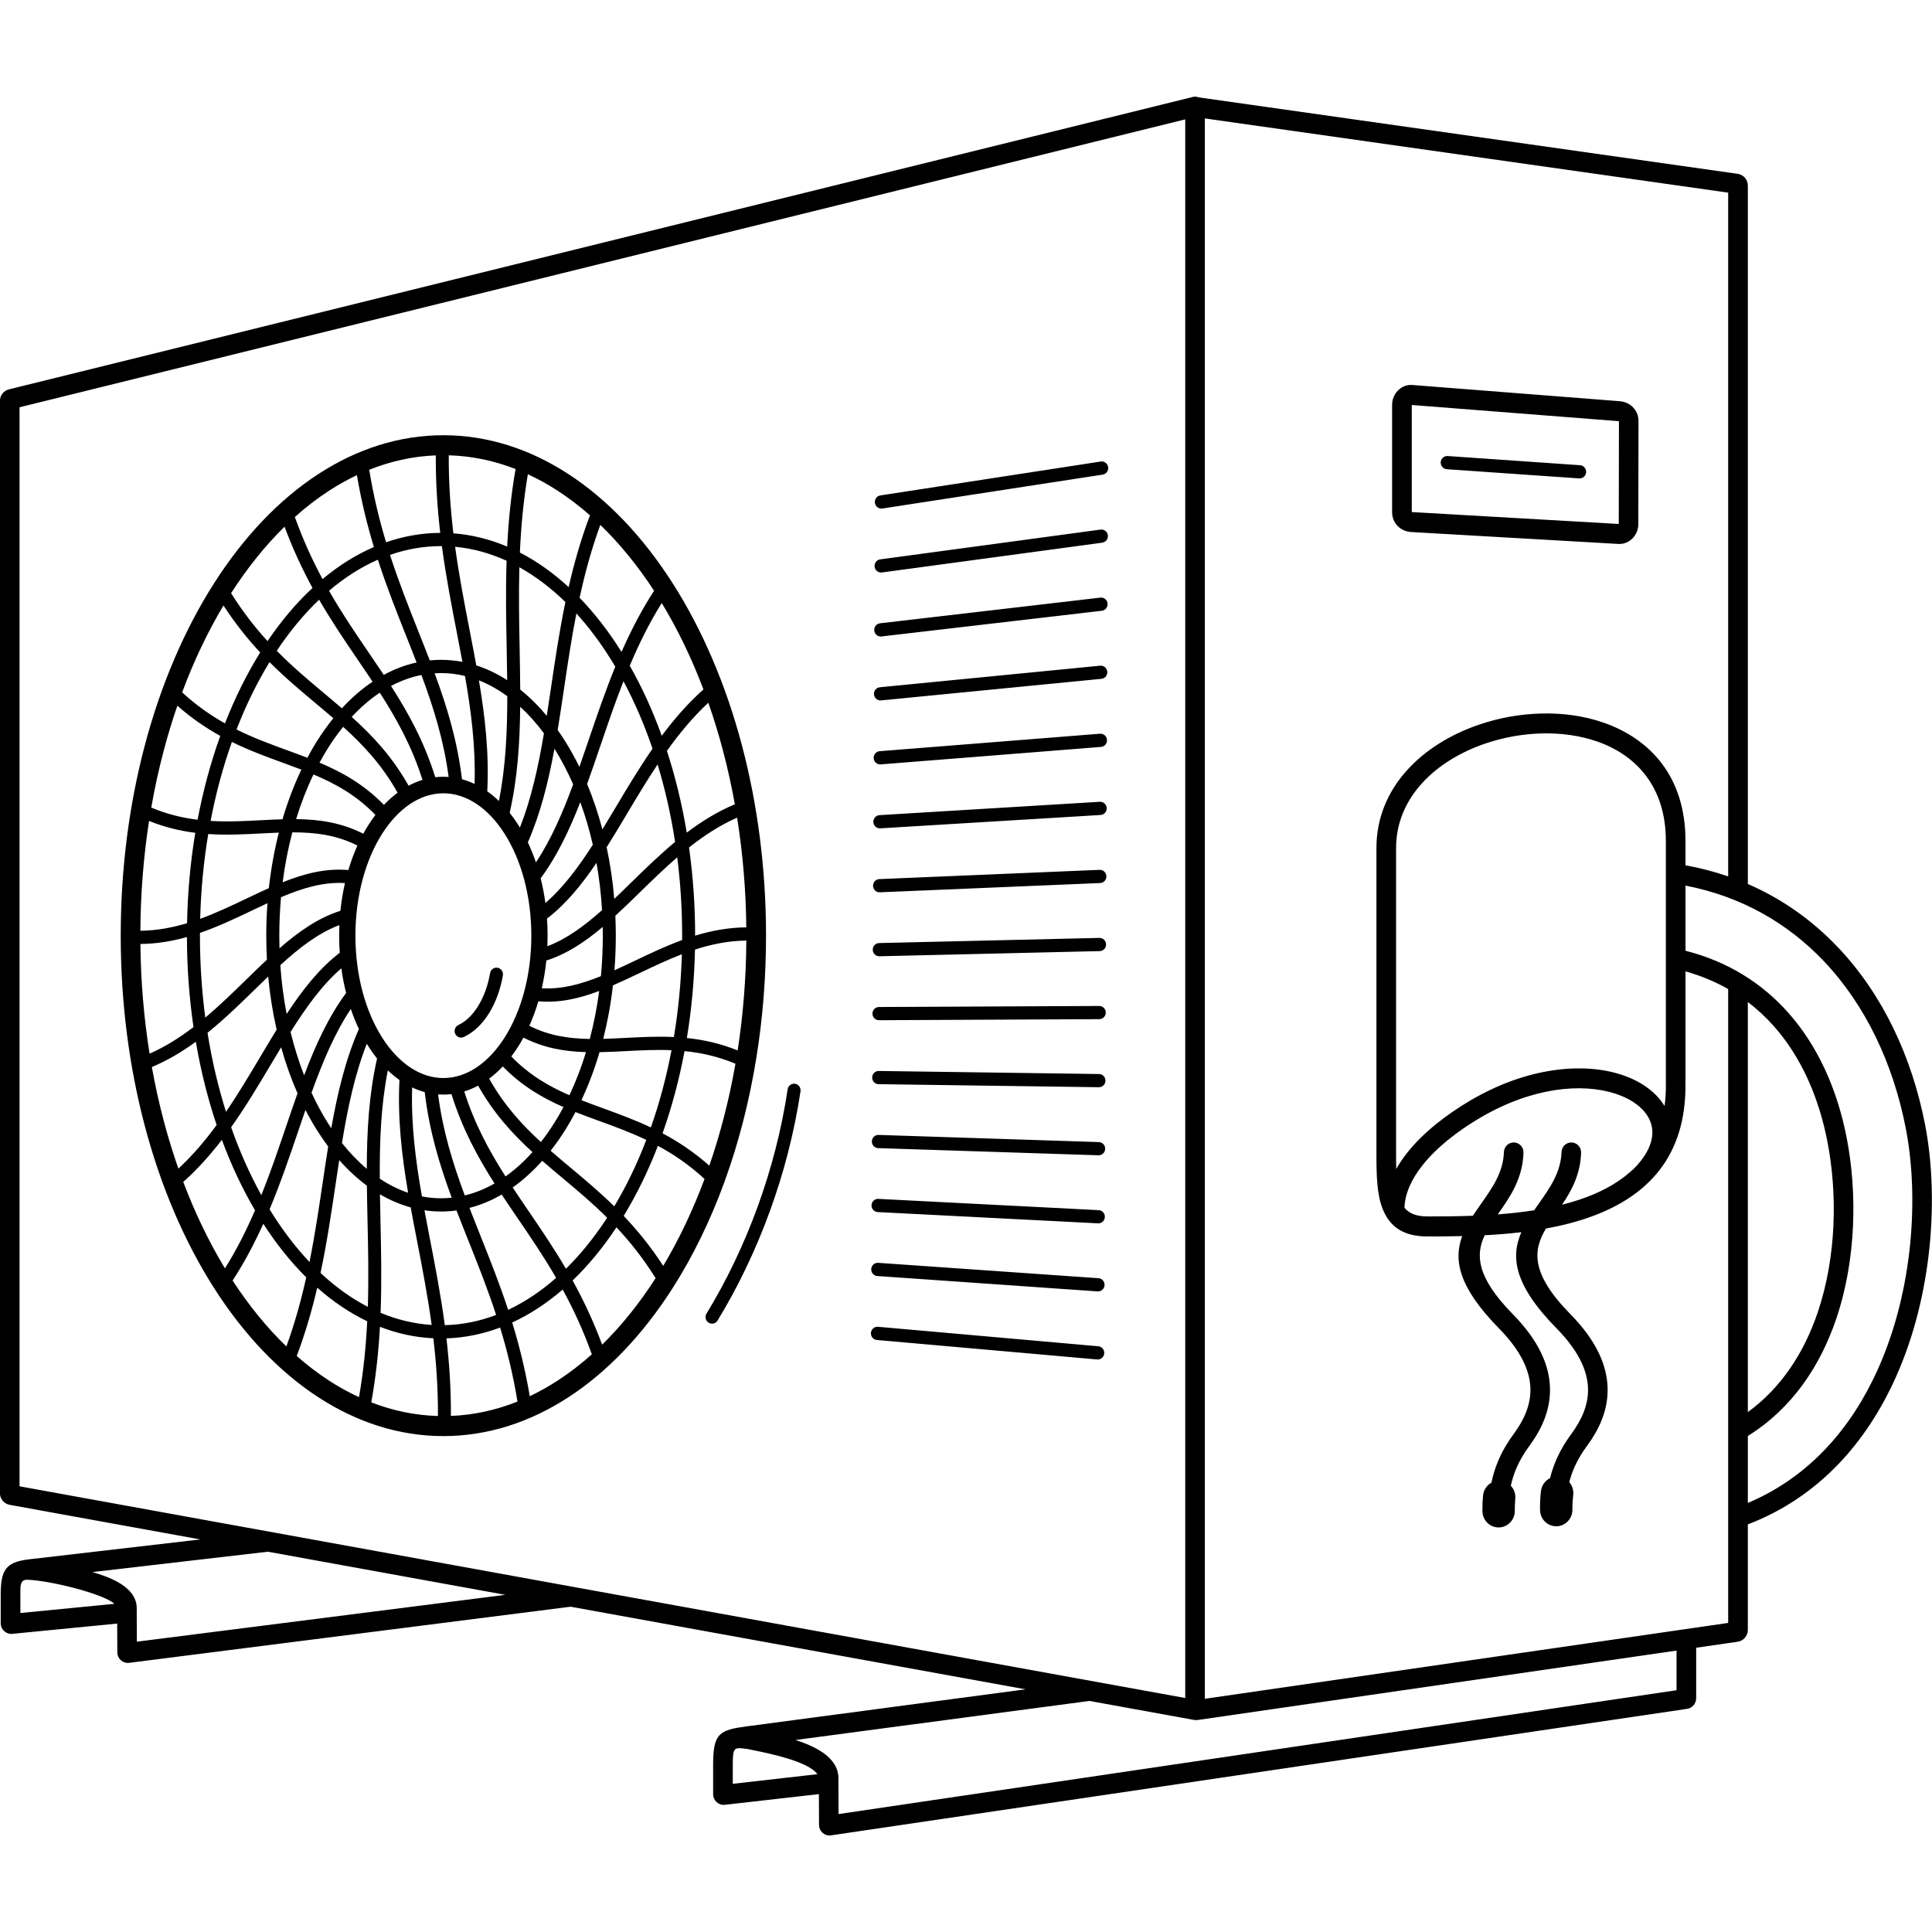 <?xml version="1.0" encoding="UTF-8"?>
<svg width="1200pt" height="1200pt" version="1.1" viewBox="0 0 1200 1200" xmlns="http://www.w3.org/2000/svg">
 <path d="m1073.4 544.34v-424.68l-325.04-46.105v981.59l297.82-43.172c0.242-0.051 0.488-0.086 0.742-0.105l26.48-3.84v-393.71c-8.066-4.594-16.902-8.289-26.512-10.965v69.109h-0.023c0.703 46.551-24.348 70.559-57.742 82.922-9.16 3.391-18.926 5.871-28.922 7.688-7.812 13.133-10.027 27.477 15.18 53.148 16.117 16.418 22.578 31.512 23.109 45.262 0.539 13.93-5.008 26.051-12.809 36.625-2.816 3.82-5.43 8.004-7.555 12.711-1.359 3.016-2.527 6.254-3.43 9.762 1.828 2.113 2.801 4.981 2.449 7.996-0.191 1.594-0.32 3.051-0.391 4.356-0.086 1.648-0.121 3.215-0.105 4.695 0.066 5.656-4.387 10.301-9.941 10.367-5.555 0.066-10.113-4.465-10.176-10.125-0.027-2.184 0.008-4.172 0.105-5.981 0.113-2.152 0.27-4.055 0.469-5.723 0.422-3.629 2.652-6.594 5.664-8.062 1.105-4.488 2.574-8.609 4.297-12.43 2.531-5.606 5.598-10.535 8.891-14.992 6.301-8.539 10.785-18.121 10.375-28.711-0.418-10.77-5.883-23.008-19.582-36.961-26.891-27.387-28.344-44.668-21.797-59.668-7.621 0.906-15.266 1.504-22.781 1.898-5.734 12.086-5.152 25.988 17.422 48.98 16.117 16.418 22.578 31.512 23.109 45.262 0.539 13.93-5.008 26.051-12.809 36.625-3.098 4.199-5.957 8.863-8.199 14.207-1.352 3.227-2.484 6.707-3.309 10.488 1.965 2.078 3.062 4.984 2.777 8.082-0.109 1.152-0.188 2.359-0.238 3.617-0.055 1.344-0.074 2.633-0.059 3.859 0.066 5.656-4.387 10.301-9.941 10.367-5.555 0.066-10.113-4.465-10.176-10.125-0.02-1.766 0-3.394 0.059-4.902 0.062-1.594 0.172-3.176 0.32-4.742 0.328-3.527 2.375-6.469 5.219-8.043 1.004-4.879 2.426-9.336 4.152-13.449 2.656-6.332 6.027-11.836 9.676-16.781 6.301-8.539 10.785-18.121 10.375-28.711-0.418-10.77-5.883-23.008-19.582-36.961-25.453-25.922-28.113-42.789-22.773-57.242-7.488 0.184-14.73 0.219-21.551 0.219-15.402 0-23.461-6.348-27.738-16.836-3.754-9.199-3.981-21.121-3.981-34.57v-189.84c0-37.734 28.574-64.641 63.691-76.637 12.488-4.266 25.836-6.644 39.012-6.941 13.25-0.297 26.332 1.512 38.199 5.621 29.148 10.094 51.051 33.664 51.051 73.457v15.207c9.234 1.668 18.074 3.988 26.512 6.898zm-174.79-252.9c-2.223-0.152-3.902-2.109-3.754-4.371 0.148-2.262 2.07-3.977 4.293-3.824l82.262 5.703c2.223 0.152 3.902 2.109 3.754 4.371-0.148 2.262-2.07 3.977-4.293 3.824zm-21.422-52.32 128.93 10.082c3.148 0.246 6.043 1.613 8.137 3.746 2.137 2.176 3.457 5.125 3.449 8.52l-0.121 64.121c0 0.348-0.004 0.57-0.008 0.672-0.172 3.09-1.48 5.953-3.5 8.043-2.113 2.184-5.008 3.562-8.242 3.555-0.324 0-0.535-0.004-0.621-0.008l-128.82-7.41c-3.203-0.184-6.125-1.551-8.238-3.699-2.156-2.195-3.492-5.18-3.492-8.562v-66.793c0-0.254 0.016-0.566 0.043-0.93 0.227-2.988 1.527-5.777 3.5-7.824 2.098-2.172 4.949-3.551 8.133-3.551 0.223 0 0.504 0.012 0.844 0.039zm128.03 22.461-128.34-10.035v66.465c0.055 0.027 0.121 0.047 0.195 0.051l128.37 7.383 0.117-63.77c-0.086-0.051-0.199-0.082-0.34-0.094zm-128.91-10.082h-0.023c-0.043-0.004-0.008 0 0.023 0.004zm-430.62 568.72c-1.176 1.926-3.664 2.516-5.555 1.316-1.891-1.199-2.469-3.731-1.293-5.656 12.086-19.809 23.086-42.426 31.98-67.008 8.191-22.641 14.594-46.949 18.406-72.266 0.332-2.246 2.387-3.793 4.594-3.457 2.203 0.336 3.723 2.43 3.391 4.676-3.898 25.875-10.441 50.723-18.816 73.871-9.09 25.121-20.34 48.25-32.707 68.516zm524.2-104.62c0.105-3.418 2.91-6.102 6.269-5.996 3.356 0.105 5.992 2.965 5.887 6.383-0.406 13.277-5.746 23.234-11.789 32.262 5.066-1.273 10-2.766 14.73-4.516 11.844-4.383 22.465-10.457 30.824-18.863 7.84-8.262 10.996-16.176 10.441-23.051-0.379-4.711-2.566-9.074-6.211-12.805-3.984-4.078-9.668-7.418-16.668-9.707-20.621-6.738-51.664-4.144-84.289 15.125-13.164 7.773-26.531 17.898-35.652 29.461-6.477 8.211-10.758 17.098-11.098 26.254 2.754 3.434 7.207 5.41 14.32 5.41 8.816 0 18.348-0.059 28.18-0.426 1.73-2.668 3.598-5.316 5.488-8 6.523-9.266 13.398-19.027 13.785-31.531 0.105-3.418 2.91-6.102 6.269-5.996 3.356 0.105 5.992 2.965 5.887 6.383-0.5 16.293-8.426 27.582-15.965 38.289 7.543-0.566 15.137-1.379 22.594-2.547 1.051-1.527 2.129-3.059 3.215-4.602 6.523-9.266 13.398-19.027 13.785-31.531zm-102.66 10.484c1.922-3.426 4.184-6.75 6.715-9.957 10.164-12.883 24.758-23.988 39.035-32.422 35.895-21.199 70.672-23.848 94.105-16.191 8.871 2.898 16.23 7.293 21.578 12.762 2.043 2.09 3.793 4.336 5.227 6.711 0.621-4.504 0.906-9.309 0.824-14.43l-0.023-0.098v-150.22c0-33.461-18.344-53.258-42.758-61.711-10.543-3.648-22.203-5.254-34.055-4.988-11.926 0.27-24.035 2.43-35.391 6.309-30.52 10.426-55.352 33.273-55.352 64.887v189.84c0 3.289 0.012 6.473 0.09 9.504zm179.67-135.55c26.262 6.644 47.484 20.098 63.797 38.453 18.383 20.684 30.418 47.492 36.305 77.688 6.559 33.629 6.082 75.602-6.574 112.74-9.953 29.215-27.402 55.457-54.812 72.496v41.594c38.633-16.27 64.57-47.113 80.621-82.715 22.316-49.504 25.648-108.09 17.473-150-7.828-40.137-24.953-76.461-50.824-103.73-22.242-23.445-51.02-40.23-85.984-46.996zm38.715 31.84v254.7c21.152-15.359 35.039-37.367 43.324-61.688 11.891-34.898 12.305-74.508 6.098-106.34-5.473-28.066-16.531-52.844-33.352-71.766-4.863-5.473-10.219-10.465-16.074-14.914zm0 324.47v65.512c0 1.832-0.668 3.531-1.793 4.852s-2.688 2.234-4.477 2.492l-25.82 3.742v31.391c0 1.633-0.602 3.156-1.605 4.332-1.004 1.176-2.402 1.996-4 2.231l-531.79 78.586c-3.906 0.57-7.387-2.519-7.414-6.539l-0.078-19.086-58.469 6.641c-3.809 0.434-7.234-2.688-7.234-6.59v-18.395c0-19.539 3.934-21.492 21-23.758l173.04-22.984-282.58-51.32-274.18 34.863c-3.856 0.484-7.328-2.547-7.344-6.543l-0.082-17.836-65.16 6.371c-3.797 0.375-7.188-2.652-7.188-6.57v-17.43c0-15.348 2.863-20.574 17.422-22.262l106.56-12.363-118.45-21.512c-1.75-0.316-3.254-1.246-4.328-2.551-1.074-1.309-1.707-2.969-1.707-4.762v-678.3c0-1.707 0.57-3.305 1.562-4.59 0.98-1.27 2.371-2.203 4.019-2.613l734.68-181.46c0.043-0.012 0.082-0.02 0.125-0.031 0.609-0.207 1.266-0.32 1.945-0.32 0.793 0 1.555 0.156 2.25 0.438l334.8 47.488c1.816 0.258 3.387 1.164 4.504 2.469 1.125 1.316 1.793 3.023 1.793 4.875v433.76c21.617 9.363 40.332 22.832 56.039 39.391 27.547 29.039 45.746 67.531 54.02 109.95 8.578 43.988 5.07 105.51-18.379 157.52-17.883 39.668-47.297 73.875-91.68 90.906zm-349.44 107.83v-980.53l-724.03 178.82v670.21l343.3 62.352c0.129 0.02 0.258 0.043 0.383 0.07l193.19 35.086h0.008c62.383 11.328 124.77 22.66 187.15 33.988zm-53.984-218.48c2.223 0.195 3.867 2.188 3.676 4.453-0.191 2.262-2.148 3.941-4.371 3.746l-136.86-12.102c-2.223-0.195-3.867-2.188-3.676-4.453 0.191-2.262 2.148-3.941 4.371-3.746zm0.109-42.273c2.223 0.152 3.902 2.109 3.754 4.371-0.148 2.262-2.07 3.977-4.293 3.824l-136.86-9.551c-2.223-0.152-3.902-2.109-3.754-4.371 0.148-2.262 2.07-3.977 4.293-3.824zm0.109-42.273c2.223 0.105 3.938 2.027 3.836 4.289-0.105 2.262-1.992 4.012-4.215 3.906l-136.86-7c-2.223-0.105-3.938-2.027-3.836-4.289 0.105-2.262 1.992-4.012 4.211-3.906l136.86 7zm0.129-42.273c2.223 0.07 3.969 1.965 3.898 4.227-0.07 2.262-1.926 4.039-4.148 3.969l-136.86-4.449c-2.223-0.07-3.969-1.965-3.898-4.227 0.07-2.262 1.926-4.039 4.148-3.969zm0.109-42.273c2.223 0.027 4.004 1.883 3.977 4.144-0.027 2.262-1.848 4.078-4.07 4.051l-136.86-1.898c-2.223-0.027-4.004-1.883-3.977-4.144 0.027-2.262 1.848-4.078 4.07-4.051zm0.129-42.273c2.223-0.008 4.031 1.82 4.039 4.082s-1.785 4.106-4.008 4.113l-136.86 0.652c-2.223 0.008-4.031-1.82-4.039-4.082-0.008-2.262 1.785-4.106 4.008-4.113zm0.125-42.273c2.223-0.043 4.059 1.754 4.102 4.019 0.043 2.262-1.723 4.133-3.945 4.18l-136.87 3.203c-2.223 0.043-4.059-1.754-4.102-4.019-0.043-2.262 1.723-4.133 3.945-4.18zm0.109-42.273c2.223-0.09 4.094 1.676 4.18 3.938 0.086 2.262-1.645 4.172-3.867 4.258l-136.87 5.75c-2.223 0.09-4.094-1.676-4.18-3.938-0.086-2.262 1.645-4.168 3.867-4.258zm0.109-42.273c2.223-0.133 4.129 1.594 4.262 3.856 0.129 2.262-1.566 4.207-3.785 4.34l-136.87 8.301c-2.223 0.133-4.129-1.594-4.262-3.856-0.129-2.262 1.566-4.207 3.785-4.34zm0.125-42.273c2.223-0.168 4.156 1.531 4.324 3.793 0.164 2.262-1.5 4.234-3.723 4.402l-136.87 10.852c-2.223 0.168-4.156-1.531-4.324-3.793-0.164-2.262 1.5-4.234 3.723-4.402zm0.109-42.258c2.215-0.211 4.176 1.441 4.387 3.695 0.211 2.254-1.414 4.254-3.629 4.469l-136.87 13.402c-2.215 0.215-4.176-1.441-4.387-3.695-0.211-2.254 1.414-4.254 3.629-4.469zm0.109-42.273c2.215-0.258 4.211 1.363 4.465 3.617s-1.336 4.289-3.551 4.547l-136.88 15.953c-2.215 0.258-4.211-1.363-4.465-3.617-0.254-2.254 1.336-4.289 3.551-4.547zm0.129-42.258c2.203-0.293 4.227 1.289 4.512 3.535 0.289 2.246-1.266 4.305-3.473 4.598l-136.88 18.504c-2.203 0.293-4.227-1.289-4.512-3.535-0.289-2.246 1.266-4.305 3.473-4.598zm0.109-42.273c2.203-0.336 4.262 1.211 4.594 3.457 0.332 2.246-1.188 4.34-3.391 4.676l-136.88 21.055c-2.203 0.336-4.262-1.211-4.59-3.457-0.332-2.246 1.188-4.34 3.391-4.676l136.88-21.055zm-402.1 44.598c11.512 0.867 22.691 3.68 33.414 8.234 0.789-15.602 2.34-31.637 5.215-48.18-13.332-5.188-27.223-8.117-41.5-8.516-0.09 17.086 1.047 33.141 2.871 48.461zm41.309 11.938c10.641 5.481 20.777 12.707 30.285 21.457 3.375-14.77 7.602-29.672 13.246-44.57-6.457-5.688-13.141-10.789-20.027-15.262-6.031-3.918-12.223-7.348-18.551-10.266-2.805 16.684-4.258 32.875-4.953 48.641zm37.086 28.094c9.43 9.73 18.164 21.016 26.051 33.629 5.715-13 12.273-25.781 20.207-37.98-10.113-15.527-21.309-29.277-33.391-40.93-5.519 15.094-9.605 30.246-12.867 45.281zm31.16 42.195c7.559 13.281 14.23 27.867 19.871 43.52 7.695-10.332 16.172-20.121 25.895-28.797-7.348-19.43-16.047-37.43-25.898-53.668-7.82 12.484-14.25 25.609-19.871 38.945zm23.082 52.887c5.207 15.996 9.363 33.004 12.316 50.785 9.16-6.934 18.996-13.047 29.875-17.598-2.043-11.391-4.504-22.504-7.356-33.301-2.703-10.227-5.75-20.16-9.125-29.77-9.645 8.977-18.047 19.16-25.707 29.883zm13.73 60.02c2.481 17.625 3.789 35.953 3.789 54.758v0.008c10.004-3.055 20.523-5.066 31.785-5.164-0.25-23.473-2.215-46.281-5.707-68.129-10.828 4.75-20.66 11.223-29.867 18.523zm3.695 63.406c-0.406 18.914-2.133 37.297-5.039 54.926 10.168 1.055 20.656 3.312 31.543 7.703 1.699-10.977 3.023-22.262 3.938-33.82 0.891-11.25 1.387-22.727 1.457-34.395-11.242 0.113-21.805 2.312-31.898 5.59zm-6.473 63.055c-3.375 17.953-7.984 35.059-13.668 51.066 9.609 5.106 19.324 11.488 29.055 20.078 6.867-19.867 12.344-41.07 16.223-63.285-10.84-4.566-21.363-6.84-31.609-7.859zm-16.547 58.836c-6.074 15.746-13.211 30.344-21.254 43.523 8.379 8.801 16.641 18.863 24.547 31.043 9.773-16.344 18.398-34.445 25.668-53.98-9.637-8.855-19.328-15.391-28.961-20.59zm-25.754 50.605c-8.27 12.508-17.398 23.602-27.23 33.039 6.562 11.867 12.797 24.918 18.34 39.859 12.027-11.789 23.164-25.664 33.211-41.309-7.769-12.426-15.965-22.668-24.32-31.594zm-33.391 38.66c-9.859 8.523-20.363 15.422-31.367 20.48 4.316 14.055 8.109 29.129 10.918 45.762 5.914-2.797 11.711-6.043 17.363-9.715 7.301-4.742 14.375-10.191 21.188-16.293-5.402-15.086-11.566-28.262-18.105-40.234zm-38.867 23.613c-10.723 4.031-21.875 6.332-33.336 6.711 1.766 15.203 2.859 31.16 2.769 48.188 14.234-0.555 28.078-3.625 41.355-8.938-2.723-16.699-6.477-31.84-10.785-45.957zm-41.469 6.656c-11.41-0.535-22.508-2.973-33.176-7.129-0.844 15.176-2.461 30.793-5.371 46.941 13.297 5.16 27.152 8.074 41.395 8.473 0.09-17.02-1.039-33.016-2.852-48.285zm-41.07-10.555c-10.898-5.219-21.297-12.25-31.051-20.875-3.293 14.07-7.375 28.25-12.738 42.426 6.457 5.688 13.141 10.789 20.027 15.262 6.062 3.938 12.289 7.387 18.652 10.316 2.828-16.203 4.352-31.883 5.106-47.133zm-37.883-27.277c-9.641-9.566-18.578-20.742-26.668-33.285-5.434 12.051-11.641 23.898-19.059 35.254 10.113 15.531 21.312 29.281 33.391 40.934 5.223-14.293 9.16-28.645 12.332-42.902zm-31.805-41.637c-7.824-13.316-14.742-28-20.602-43.801-7.172 9.352-15.043 18.215-23.984 26.148 7.352 19.441 16.059 37.445 25.91 53.691 7.273-11.574 13.344-23.699 18.676-36.039zm-23.844-52.988c-5.457-16.25-9.82-33.57-12.934-51.715-8.43 6.148-17.441 11.566-27.312 15.695 2.043 11.391 4.504 22.504 7.356 33.297 2.703 10.234 5.758 20.184 9.137 29.801 8.84-8.184 16.629-17.383 23.75-27.082zm-14.379-60.828c-2.629-17.984-4.035-36.711-4.074-55.941-9.141 2.578-18.719 4.231-28.906 4.316 0.25 23.473 2.215 46.281 5.707 68.129 9.816-4.309 18.816-10.031 27.273-16.504zm-4-64.52c0.371-19.348 2.125-38.148 5.109-56.152-9.281-1.164-18.828-3.391-28.703-7.371-3.391 21.887-5.258 44.719-5.406 68.207 10.168-0.105 19.785-1.914 29-4.684zm6.551-64.273c3.461-18.332 8.211-35.781 14.082-52.074-8.824-4.879-17.727-10.895-26.645-18.758-3.125 9.043-5.961 18.371-8.496 27.957-3.019 11.434-5.606 23.23-7.715 35.332 9.844 4.148 19.426 6.402 28.777 7.547zm16.996-59.84c6.25-15.98 13.602-30.754 21.883-44.051-7.785-8.359-15.453-17.859-22.809-29.191-9.777 16.352-18.402 34.449-25.668 53.969 8.844 8.125 17.738 14.293 26.594 19.273zm26.453-51.098c8.484-12.562 17.84-23.652 27.918-33.02-6.203-11.387-12.09-23.875-17.355-38.066-12.023 11.785-23.16 25.656-33.207 41.301 7.254 11.602 14.871 21.293 22.641 29.789zm34.156-38.523c10.035-8.383 20.711-15.102 31.887-19.922-4.16-13.754-7.812-28.473-10.535-44.645-5.914 2.797-11.707 6.043-17.359 9.711-7.301 4.742-14.375 10.191-21.188 16.297 5.152 14.387 10.996 27.031 17.195 38.562zm39.449-22.867c10.836-3.773 22.098-5.781 33.656-5.84-1.762-15.188-2.852-31.125-2.762-48.129-14.234 0.555-28.078 3.625-41.355 8.938 2.652 16.312 6.289 31.16 10.465 45.031zm139.5 72.543c-6.535-10.457-13.66-19.945-21.289-28.332-3.102 15.855-5.43 31.539-7.695 46.844-1.281 8.645-2.547 17.172-3.922 25.551 1.664 2.352 3.281 4.781 4.848 7.289 3.074 4.922 5.965 10.141 8.648 15.625 1.891-5.398 3.758-10.883 5.644-16.426 5.133-15.066 10.398-30.535 16.645-45.816-0.945-1.598-1.906-3.18-2.879-4.738zm-28.109-35.41c-8.961-8.754-18.535-16.027-28.586-21.625-0.465 17.176-0.152 33.859 0.156 50.137 0.164 8.715 0.328 17.32 0.367 25.828 5.82 4.664 11.34 10.133 16.492 16.312 0.922-5.914 1.812-11.902 2.707-17.953 2.547-17.176 5.16-34.82 8.859-52.699zm-36.523-25.652c-10.262-4.691-20.965-7.656-31.98-8.684 2.469 18.074 5.785 35.176 9.012 51.82 1.426 7.356 2.836 14.625 4.148 21.852 6.641 2.133 13.059 5.223 19.188 9.164-0.07-6.559-0.195-13.176-0.32-19.863-0.332-17.586-0.672-35.637-0.047-54.293zm-40.18-9.094c-0.18 0-0.359-0.004-0.539-0.004-10.867 0-21.473 1.883-31.695 5.461 5.457 16.898 11.625 32.418 17.621 47.516 2.402 6.043 4.777 12.023 7.07 17.996 2.312-0.23 4.648-0.348 7-0.348 4.5 0 8.93 0.43 13.281 1.262-1.109-5.981-2.273-12-3.453-18.078-3.344-17.242-6.777-34.969-9.289-53.805zm-39.773 8.43c-10.621 4.664-20.777 11.176-30.328 19.305 8.023 14.027 16.504 26.465 24.754 38.566 3.125 4.582 6.215 9.117 9.238 13.672 6.535-3.559 13.355-6.164 20.402-7.707-2.078-5.379-4.219-10.766-6.383-16.211-6.012-15.129-12.191-30.68-17.684-47.625zm-36.492 24.855c-9.484 9.02-18.305 19.68-26.309 31.73 9.832 9.98 19.824 18.344 29.551 26.484 3.68 3.078 7.32 6.129 10.906 9.219 5.949-6.469 12.328-12.02 19.062-16.531-2.918-4.391-5.902-8.77-8.918-13.191-8.082-11.855-16.379-24.027-24.289-37.711zm-30.797 38.766c-7.746 12.668-14.629 26.695-20.504 41.844 10.703 5.32 21.301 9.188 31.629 12.953 4.168 1.52 8.293 3.023 12.367 4.598 1.832-3.43 3.746-6.746 5.738-9.938 3.262-5.219 6.734-10.105 10.395-14.625-3.516-3.035-7.094-6.027-10.707-9.051-9.512-7.961-19.273-16.129-28.922-25.781zm-23.379 49.578c-5.477 15.367-9.934 31.793-13.227 49.043 10.668 0.652 21.039 0.109 31.152-0.414 4.551-0.238 9.047-0.473 13.508-0.602 3.227-10.965 7.164-21.297 11.719-30.844-3.742-1.438-7.535-2.82-11.363-4.215-10.371-3.781-21.008-7.664-31.793-12.965zm-14.688 57.195c-2.824 16.895-4.543 34.523-5.019 52.672 9.977-3.637 19.516-8.18 28.832-12.617 4.652-2.219 9.254-4.41 13.832-6.457 1.312-11.965 3.41-23.504 6.203-34.48-3.574 0.129-7.184 0.316-10.824 0.508-10.695 0.559-21.668 1.129-33.023 0.375zm-5.152 61.422c-0.004 0.566-0.008 1.137-0.008 1.703 0 17.461 1.148 34.48 3.328 50.887 8.922-7.5 17.293-15.668 25.465-23.645 4.305-4.199 8.555-8.348 12.812-12.336-0.27-4.914-0.406-9.887-0.406-14.91 0-6.82 0.254-13.547 0.742-20.156-3.168 1.461-6.352 2.981-9.562 4.512-10.402 4.957-21.074 10.039-32.375 13.941zm4.695 62.027c2.734 17.168 6.606 33.598 11.48 49.074 7.582-11.113 14.465-22.672 21.18-33.953 3.445-5.785 6.848-11.5 10.285-17.059-2.414-10.555-4.195-21.594-5.266-32.996-2.656 2.547-5.32 5.148-8.004 7.769-9.438 9.215-19.133 18.672-29.676 27.164zm14.676 58.668c5.316 15.148 11.621 29.281 18.766 42.18 5.723-14.262 10.625-28.688 15.402-42.762 2.356-6.93 4.68-13.777 7.062-20.484-3.941-8.941-7.356-18.508-10.176-28.586-2.059 3.41-4.113 6.863-6.188 10.348-7.789 13.082-15.793 26.523-24.867 39.305zm23.887 50.973c0.375 0.613 0.754 1.227 1.133 1.836 7.203 11.527 15.129 21.887 23.652 30.883 3.356-16.703 5.809-33.234 8.199-49.348 1.121-7.555 2.227-15.016 3.41-22.371-2.5-3.336-4.902-6.844-7.199-10.52-2.426-3.883-4.738-7.953-6.922-12.191-1.461 4.231-2.918 8.512-4.383 12.824-5.461 16.07-11.074 32.598-17.891 48.883zm31.633 39.527c9.223 8.633 19.059 15.723 29.379 21.051 0.578-18.305 0.195-35.992-0.184-53.211-0.164-7.434-0.324-14.785-0.406-22.062-6.055-4.469-11.801-9.793-17.176-15.875-0.77 5.008-1.52 10.062-2.277 15.16-2.656 17.891-5.387 36.293-9.336 54.934zm37.312 24.762c10.195 4.269 20.809 6.848 31.711 7.527-2.473-18.16-5.801-35.336-9.043-52.055-1.367-7.047-2.715-14.016-3.984-20.945-6.59-1.809-12.973-4.551-19.09-8.137 0.086 5.465 0.207 10.973 0.328 16.531 0.402 18.43 0.816 37.387 0.074 57.078zm39.879 7.676c10.945-0.273 21.613-2.457 31.883-6.352-5.356-16.375-11.363-31.441-17.215-46.109-2.516-6.312-5.004-12.551-7.402-18.789-3.164 0.434-6.367 0.656-9.605 0.656-3.477 0-6.914-0.258-10.309-0.758 1.082 5.816 2.215 11.664 3.359 17.574 3.34 17.234 6.777 34.953 9.285 53.777zm39.355-9.523c10.441-4.902 20.414-11.59 29.789-19.852-7.738-13.348-15.871-25.281-23.793-36.902-3.394-4.977-6.746-9.898-10.02-14.852-6.402 3.723-13.094 6.519-20.008 8.293 2.215 5.738 4.508 11.48 6.82 17.289 5.84 14.641 11.836 29.676 17.207 46.023zm35.875-25.52c9.238-9.074 17.824-19.715 25.613-31.691-9.27-9.219-18.66-17.078-27.816-24.738-4.234-3.543-8.418-7.043-12.52-10.617-5.727 6.418-11.867 11.98-18.352 16.566 3.207 4.852 6.496 9.676 9.82 14.555 7.731 11.336 15.656 22.965 23.254 35.926zm30.031-38.766c7.508-12.531 14.184-26.359 19.883-41.254-9.887-4.727-19.672-8.297-29.227-11.777-4.973-1.812-9.887-3.606-14.73-5.519-1.98 3.766-4.062 7.394-6.238 10.875-2.91 4.656-5.988 9.043-9.219 13.148 4.062 3.543 8.211 7.012 12.406 10.527 8.918 7.465 18.055 15.113 27.121 24zm22.727-48.996c5.297-15.066 9.621-31.137 12.832-47.988-9.668-0.406-19.09 0.082-28.301 0.562-5.539 0.289-11 0.574-16.41 0.668-3.117 10.574-6.894 20.562-11.25 29.824 4.523 1.777 9.121 3.453 13.773 5.148 9.59 3.496 19.406 7.074 29.355 11.781zm14.289-56.156c2.754-16.508 4.449-33.715 4.965-51.422-8.926 3.43-17.516 7.523-25.922 11.527-5.684 2.707-11.285 5.375-16.863 7.793-1.324 11.52-3.375 22.641-6.074 33.234 4.523-0.121 9.102-0.359 13.73-0.598 9.797-0.512 19.824-1.031 30.168-0.535zm5.121-60.234c0.008-0.91 0.012-1.82 0.012-2.731 0-16.676-1.047-32.957-3.039-48.68-7.961 6.879-15.496 14.234-22.875 21.434-5.231 5.106-10.387 10.137-15.566 14.887 0.184 4.082 0.277 8.203 0.277 12.355 0 7.289-0.289 14.469-0.848 21.52 4.148-1.871 8.324-3.863 12.551-5.875 9.512-4.531 19.254-9.172 29.488-12.918zm-4.363-60.961c-2.574-16.805-6.242-32.914-10.867-48.129-6.758 10.129-12.988 20.566-19.082 30.781-4.203 7.043-8.344 13.98-12.559 20.66 2.195 10.285 3.793 21.012 4.727 32.066 3.535-3.348 7.078-6.809 10.66-10.301 8.672-8.465 17.559-17.137 27.121-25.074zm-14.016-57.91c-5.102-14.996-11.16-29.031-18.047-41.891-5.176 13.184-9.699 26.469-14.121 39.457-2.816 8.266-5.59 16.414-8.465 24.352 3.695 8.863 6.883 18.309 9.5 28.223 2.769-4.527 5.531-9.152 8.316-13.824 7.203-12.07 14.59-24.445 22.816-36.316zm-60.852 0.102-0.066-0.105c-3.762 20.535-8.598 40.078-16.52 58.191 1.859 3.93 3.539 8.082 5.012 12.422 9.383-14.059 16.547-30.629 23.121-48.453-3.445-7.891-7.312-15.27-11.551-22.051zm-6.59-9.656c-4.594-6.164-9.531-11.684-14.754-16.465-0.215 22.449-1.645 44.285-6.531 65.855 1.832 2.301 3.582 4.758 5.234 7.352 0.383 0.598 0.758 1.203 1.129 1.816 7.109-18.082 11.414-37.805 14.922-58.555zm-22.773-23.059c-5.617-4.117-11.508-7.422-17.609-9.812 3.824 22.648 6.367 45.117 5.184 68.926 2.504 1.762 4.918 3.762 7.231 5.981 4.195-21.156 5.191-42.773 5.195-65.094zm-26.277-12.559c-4.852-1.176-9.816-1.789-14.863-1.789-1.332 0-2.66 0.043-3.981 0.129 7.676 20.762 14.09 41.82 16.988 65.812 2.668 0.727 5.281 1.699 7.82 2.902 0.707-22.902-2.078-44.816-5.969-67.055zm-27.07-0.586c-6.496 1.289-12.805 3.59-18.863 6.805 10.887 16.969 20.629 34.703 27.477 56.672 1.664-0.191 3.344-0.289 5.039-0.289 1.094 0 2.18 0.043 3.262 0.121-3.019-22.82-9.383-43.141-16.91-63.309zm-25.836 10.977c-6.137 4.098-11.977 9.156-17.441 15.059 13.074 11.781 25.195 24.746 35.328 42.719 2.789-1.492 5.672-2.703 8.629-3.609-6.582-20.762-15.988-37.789-26.516-54.168zm-22.762 21.219c-3.41 4.223-6.652 8.789-9.699 13.668-1.727 2.762-3.387 5.617-4.988 8.57 14.117 5.969 27.562 13.465 40.02 26.234 2.684-2.836 5.519-5.371 8.484-7.57-9.586-17.066-21.219-29.535-33.816-40.898zm-18.43 29.57c-4.141 8.605-7.762 17.895-10.781 27.746 14.145 0.148 27.941 2.047 41.703 9.078 1.062-1.949 2.176-3.832 3.332-5.644 1.348-2.109 2.754-4.125 4.219-6.047-11.773-12.191-24.754-19.371-38.473-25.133zm-13.129 35.957c-2.613 9.871-4.644 20.246-6.019 31.008 13.336-5.332 26.668-8.832 40.816-7.586 1.582-5.348 3.465-10.441 5.617-15.223-13.059-6.633-26.496-8.215-40.414-8.199zm-7.027 40.277c-0.707 7.801-1.074 15.781-1.074 23.902 0 2.633 0.039 5.246 0.117 7.848 11.879-10.371 24.078-18.941 37.844-23.293 0.609-5.93 1.559-11.691 2.824-17.223-13.43-0.828-26.465 3.148-39.711 8.77zm-0.445 42.215c0.723 10.441 2.051 20.582 3.93 30.328 9.828-14.977 20.27-28.301 32.984-38.031-0.242-3.488-0.371-7.027-0.371-10.609 0-2.207 0.047-4.394 0.141-6.566-13 4.863-24.871 14.07-36.688 24.883zm6.367 41.512c2.301 9.43 5.125 18.43 8.422 26.906 7.148-18.906 15.16-36.391 26.07-51.125-1.242-4.93-2.234-10.051-2.953-15.324-11.879 10.223-21.867 24.137-31.539 39.543zm13.023 37.738c3.027 6.551 6.352 12.73 9.941 18.473 0.762 1.215 1.535 2.41 2.316 3.59 3.856-21.812 8.785-42.543 17.148-61.672-1.859-3.926-3.535-8.074-5.008-12.414-10.02 15.012-17.488 32.855-24.398 52.02zm18.895 31.207c4.816 6.078 9.98 11.465 15.434 16.062 0.039-23.352 1.289-46.031 6.371-68.527-1.832-2.305-3.582-4.758-5.238-7.352-0.383-0.598-0.758-1.203-1.129-1.816-7.457 18.969-11.832 39.75-15.441 61.633zm23.5 22.145c5.629 3.762 11.512 6.715 17.594 8.77-3.93-23.027-6.578-45.848-5.375-70.047-2.5-1.762-4.91-3.758-7.223-5.973-4.32 21.891-5.141 44.191-4.992 67.25zm26.184 11.047c3.894 0.75 7.856 1.141 11.867 1.141 2.223 0 4.43-0.121 6.617-0.355-7.613-20.625-13.945-41.602-16.758-65.59-2.664-0.727-5.269-1.695-7.809-2.898-0.711 23.129 2.129 45.246 6.082 67.703zm26.594-0.617c6.371-1.531 12.551-4.039 18.48-7.426-10.59-16.617-20.039-34.039-26.727-55.496-1.66 0.191-3.34 0.289-5.035 0.289-1.102 0-2.195-0.043-3.281-0.125 2.922 22.684 9.152 42.828 16.566 62.758zm25.316-11.801c5.894-4.18 11.496-9.254 16.742-15.113-12.473-11.406-24.031-24.043-33.754-41.281-2.789 1.488-5.664 2.699-8.617 3.606 6.398 20.188 15.465 36.836 25.629 52.793zm21.973-21.363c2.969-3.793 5.805-7.848 8.492-12.145 1.922-3.074 3.766-6.269 5.527-9.582-13.254-5.801-25.898-13.156-37.672-25.227-2.688 2.84-5.519 5.375-8.484 7.574 9.16 16.312 20.188 28.422 32.141 39.383zm17.711-29.078c3.945-8.332 7.402-17.293 10.309-26.773-13.148-0.371-26.012-2.465-38.844-9.016-1.062 1.945-2.172 3.828-3.328 5.641-1.348 2.113-2.758 4.133-4.227 6.055 11.082 11.477 23.246 18.508 36.086 24.098zm12.645-34.949c2.516-9.504 4.488-19.473 5.859-29.805-12.332 4.656-24.707 7.559-37.781 6.402-1.582 5.344-3.465 10.434-5.613 15.215 12.16 6.18 24.645 7.977 37.535 8.188zm6.91-39.016c0.785-8.195 1.191-16.59 1.191-25.145 0-1.816-0.02-3.625-0.055-5.426-10.996 9.277-22.348 16.871-35.023 20.879-0.609 5.93-1.559 11.684-2.824 17.215 12.422 0.762 24.496-2.578 36.715-7.523zm0.719-41c-0.602-10.086-1.77-19.902-3.453-29.367-9.199 13.602-19.016 25.656-30.738 34.625 0.242 3.481 0.367 7.016 0.367 10.594 0 2.203-0.047 4.391-0.141 6.559 12.008-4.492 23.043-12.68 33.965-22.414zm-5.734-40.617c-2.109-9.238-4.719-18.082-7.777-26.445-6.801 17.445-14.465 33.57-24.629 47.301 1.242 4.93 2.234 10.047 2.953 15.324 11.012-9.473 20.414-22.113 29.453-36.176zm-54.84-6.898c-9.875-15.48-23.316-25.055-37.98-25.055-14.668 0-28.109 9.574-37.98 25.055-10.289 16.129-16.652 38.527-16.652 63.371s6.363 47.242 16.652 63.371c9.875 15.48 23.316 25.055 37.98 25.055 14.668 0 28.109-9.574 37.98-25.055 10.289-16.129 16.652-38.527 16.652-63.371s-6.363-47.242-16.652-63.371zm-8.969 86.633c0.383-2.238 2.473-3.734 4.672-3.344 2.195 0.391 3.664 2.519 3.281 4.758-1.562 8.984-4.582 17.062-8.648 23.582-4.203 6.738-9.562 11.863-15.645 14.691-2.023 0.941-4.41 0.035-5.332-2.023-0.922-2.059-0.035-4.492 1.988-5.434 4.609-2.144 8.785-6.207 12.172-11.637 3.516-5.637 6.141-12.688 7.516-20.59zm48.559-310.03c24.523 15.926 46.543 39.184 64.922 67.996 18.27 28.641 32.973 62.789 42.98 100.68 9.621 36.41 14.93 76.297 14.93 118.09 0 12.973-0.516 25.797-1.516 38.422-1.008 12.738-2.531 25.32-4.531 37.688-4.391 27.148-11.062 52.844-19.676 76.551-8.801 24.227-19.652 46.453-32.188 66.105-18.379 28.812-40.395 52.07-64.922 67.996-23.879 15.504-50.078 24.062-77.57 24.062-27.496 0-53.691-8.559-77.57-24.062-24.523-15.926-46.543-39.184-64.922-67.996-18.27-28.641-32.973-62.789-42.98-100.68-9.621-36.41-14.93-76.297-14.93-118.09s5.309-81.684 14.93-118.09c10.012-37.887 24.711-72.035 42.98-100.68 18.379-28.812 40.395-52.07 64.922-67.996 23.879-15.504 50.078-24.062 77.57-24.062 27.496 0 53.691 8.559 77.57 24.062zm-295.56 682.05c10.461 3.051 27.113 8.984 27.512 21.945 0 7.094 0.066 14.199 0.098 21.297l228.86-29.102-147.48-26.785zm-44.742 14.363v11.066l58.426-5.711c-7.066-6.371-40.668-14.641-54.547-14.973-2.949 0.25-3.668 2.07-3.836 5.09-0.07 1.297-0.043 2.82-0.043 4.531zm481.42 89.938c10.645 3.43 26.332 10.008 26.684 23.309 0 7.562 0.059 15.133 0.09 22.699l520.48-76.914v-24.625l-297.38 43.105c-0.68 0.098-1.609 0.09-2.285-0.031l-64.965-11.801zm-38.934 15.27v11.938l52.551-5.969c-5.797-8.105-30.367-12.988-39.625-14.859-1.355-0.273-2.559-0.516-3.965-0.82l-0.078-0.012c-7.926-0.926-8.883-1.52-8.883 9.719z"/>
</svg>
